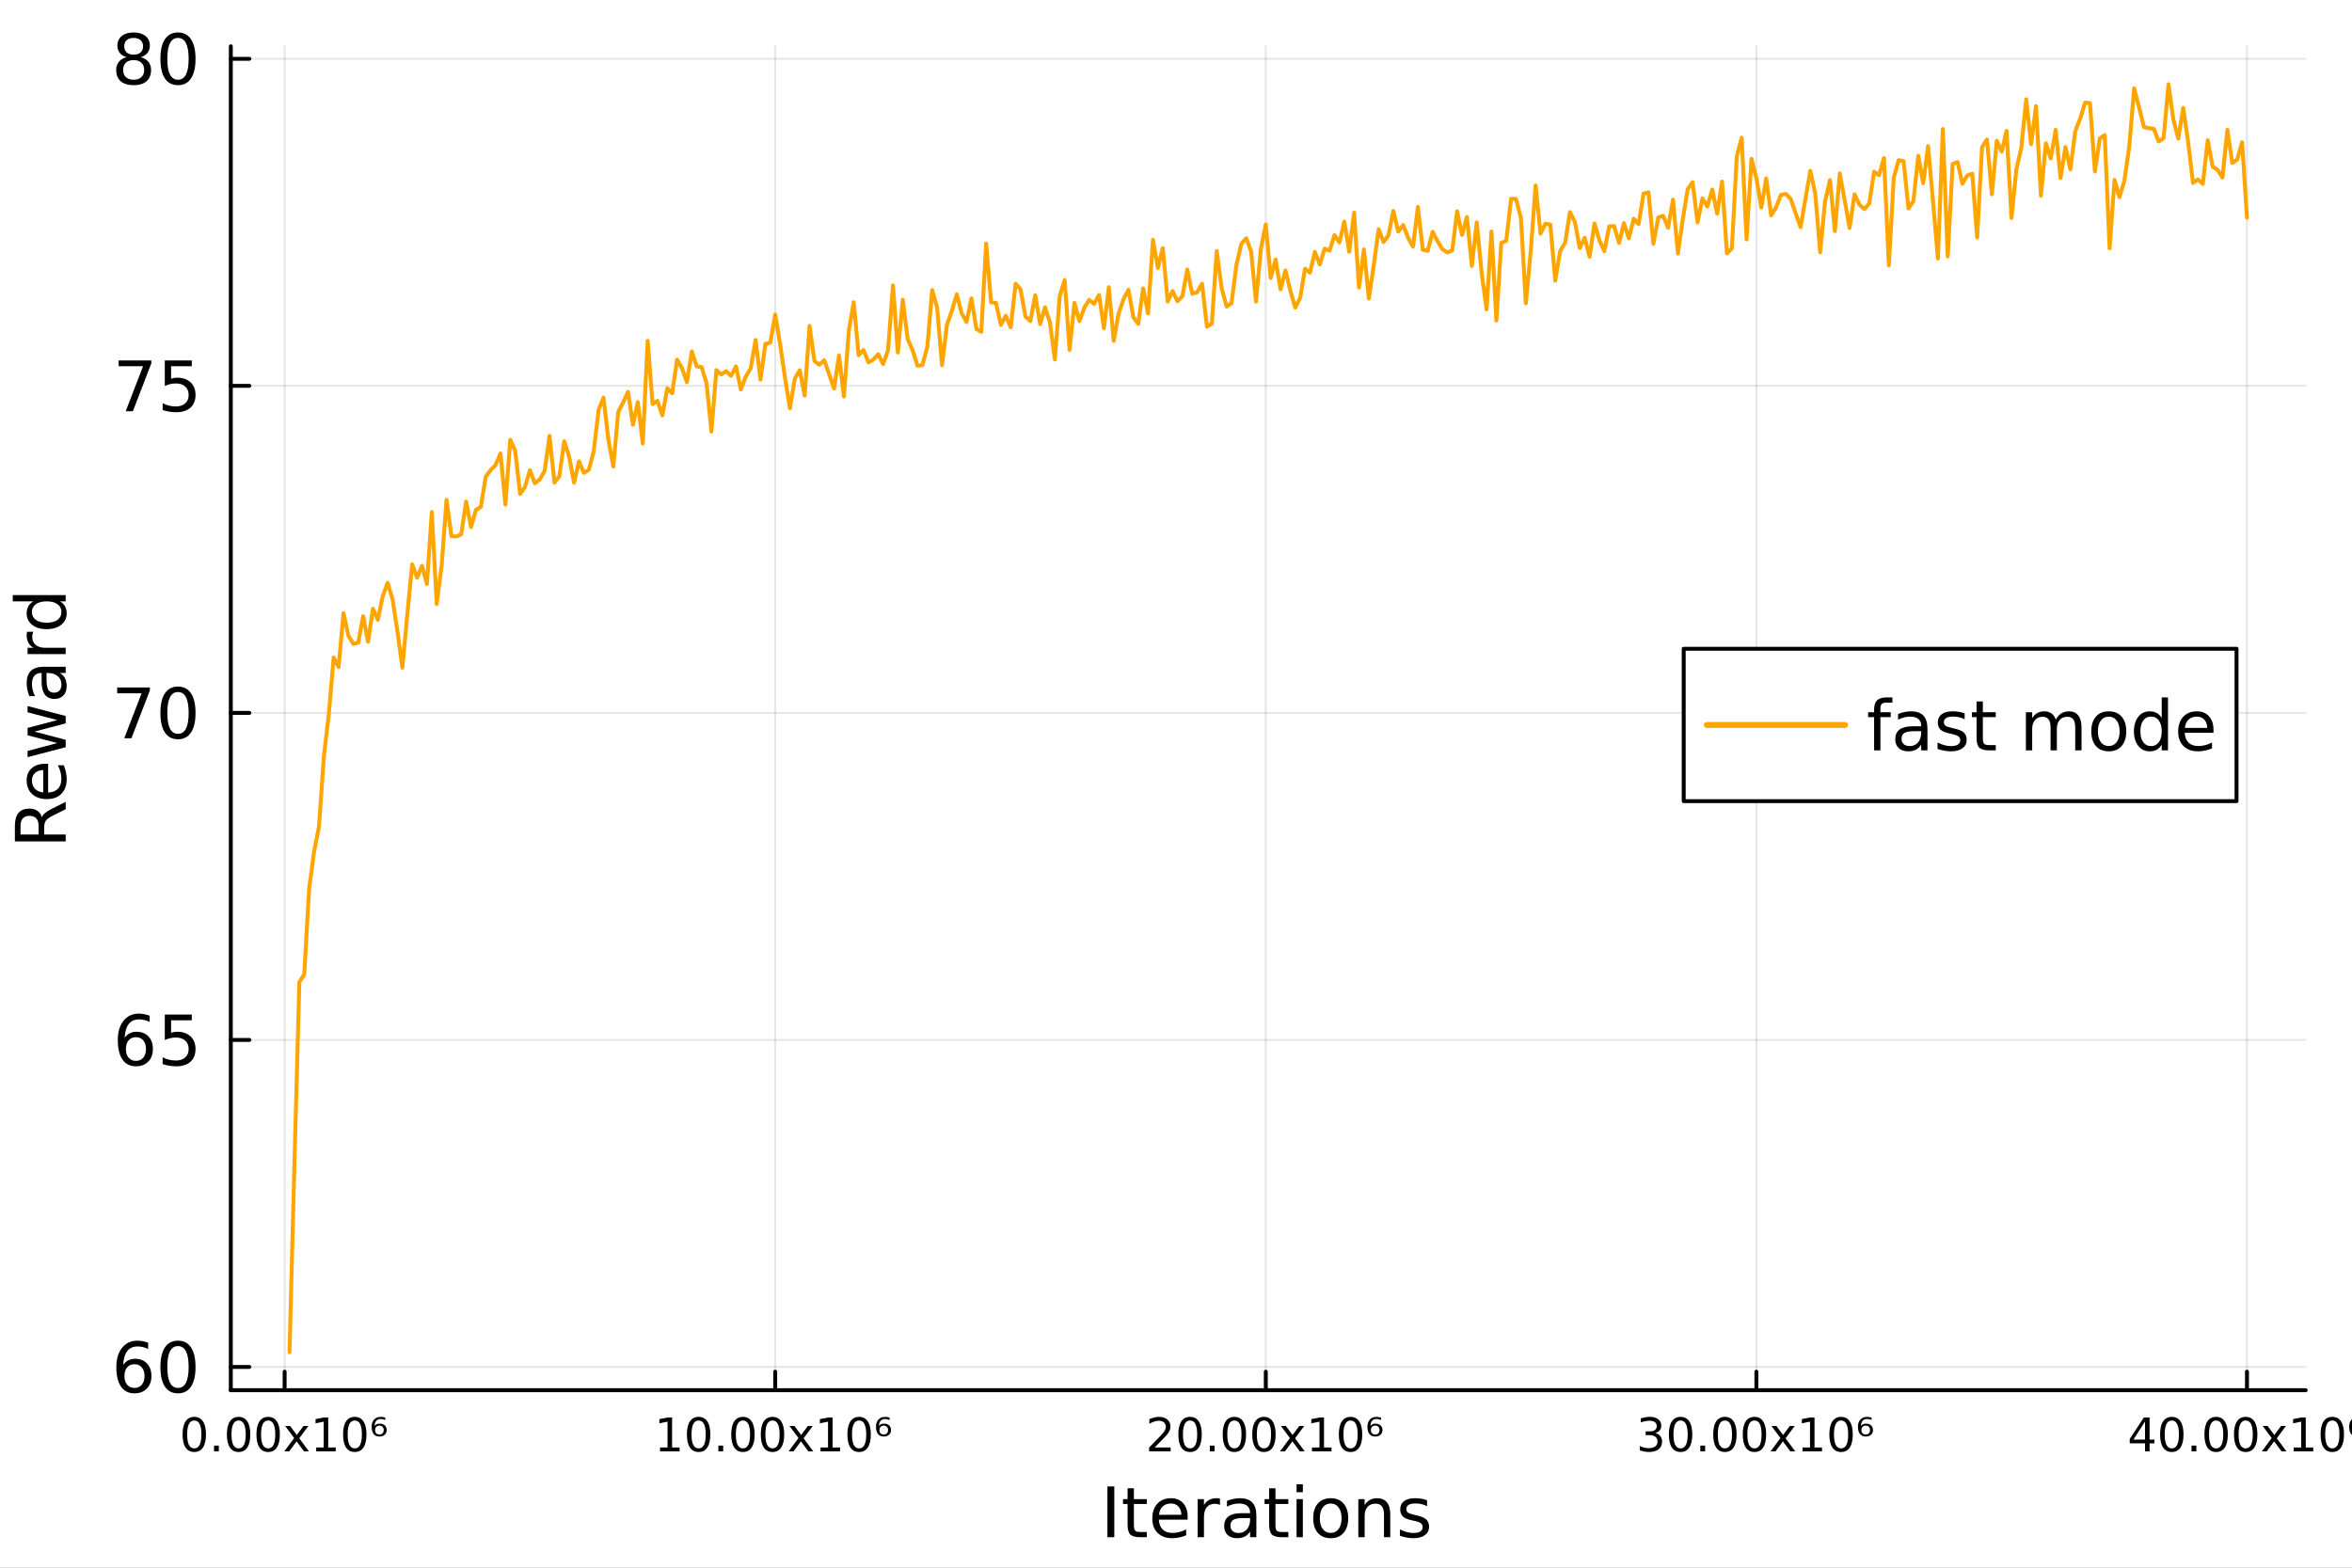<?xml version="1.0" encoding="utf-8"?>
<svg xmlns="http://www.w3.org/2000/svg" xmlns:xlink="http://www.w3.org/1999/xlink" width="600" height="400" viewBox="0 0 2400 1600">
<rect x="0" y="0" width="2400" height="1600" fill="#808080" stroke="none"/>
<defs>
  <clipPath id="clip080">
    <rect x="0" y="0" width="2400" height="1600"/>
  </clipPath>
</defs>
<path clip-path="url(#clip080)" d="
M0 1600 L2400 1600 L2400 0 L0 0  Z
  " fill="#ffffff" fill-rule="evenodd" fill-opacity="1"/>
<defs>
  <clipPath id="clip081">
    <rect x="480" y="0" width="1681" height="1600"/>
  </clipPath>
</defs>
<path clip-path="url(#clip080)" d="
M235.517 1418.86 L2352.76 1418.86 L2352.76 47.244 L235.517 47.244  Z
  " fill="#ffffff" fill-rule="evenodd" fill-opacity="1"/>
<defs>
  <clipPath id="clip082">
    <rect x="235" y="47" width="2118" height="1373"/>
  </clipPath>
</defs>
<polyline clip-path="url(#clip082)" style="stroke:#000000; stroke-linecap:round; stroke-linejoin:round; stroke-width:2; stroke-opacity:0.1; fill:none" points="
  290.433,1418.86 290.433,47.244 
  "/>
<polyline clip-path="url(#clip082)" style="stroke:#000000; stroke-linecap:round; stroke-linejoin:round; stroke-width:2; stroke-opacity:0.1; fill:none" points="
  791.033,1418.86 791.033,47.244 
  "/>
<polyline clip-path="url(#clip082)" style="stroke:#000000; stroke-linecap:round; stroke-linejoin:round; stroke-width:2; stroke-opacity:0.1; fill:none" points="
  1291.63,1418.86 1291.63,47.244 
  "/>
<polyline clip-path="url(#clip082)" style="stroke:#000000; stroke-linecap:round; stroke-linejoin:round; stroke-width:2; stroke-opacity:0.1; fill:none" points="
  1792.23,1418.86 1792.23,47.244 
  "/>
<polyline clip-path="url(#clip082)" style="stroke:#000000; stroke-linecap:round; stroke-linejoin:round; stroke-width:2; stroke-opacity:0.1; fill:none" points="
  2292.83,1418.86 2292.83,47.244 
  "/>
<polyline clip-path="url(#clip080)" style="stroke:#000000; stroke-linecap:round; stroke-linejoin:round; stroke-width:4; stroke-opacity:1; fill:none" points="
  235.517,1418.86 2352.76,1418.86 
  "/>
<polyline clip-path="url(#clip080)" style="stroke:#000000; stroke-linecap:round; stroke-linejoin:round; stroke-width:4; stroke-opacity:1; fill:none" points="
  290.433,1418.86 290.433,1399.96 
  "/>
<polyline clip-path="url(#clip080)" style="stroke:#000000; stroke-linecap:round; stroke-linejoin:round; stroke-width:4; stroke-opacity:1; fill:none" points="
  791.033,1418.86 791.033,1399.96 
  "/>
<polyline clip-path="url(#clip080)" style="stroke:#000000; stroke-linecap:round; stroke-linejoin:round; stroke-width:4; stroke-opacity:1; fill:none" points="
  1291.63,1418.86 1291.63,1399.96 
  "/>
<polyline clip-path="url(#clip080)" style="stroke:#000000; stroke-linecap:round; stroke-linejoin:round; stroke-width:4; stroke-opacity:1; fill:none" points="
  1792.23,1418.86 1792.23,1399.96 
  "/>
<polyline clip-path="url(#clip080)" style="stroke:#000000; stroke-linecap:round; stroke-linejoin:round; stroke-width:4; stroke-opacity:1; fill:none" points="
  2292.83,1418.86 2292.83,1399.96 
  "/>
<path clip-path="url(#clip080)" d="M198.234 1449.78 Q194.623 1449.78 192.795 1453.34 Q190.989 1456.88 190.989 1464.01 Q190.989 1471.12 192.795 1474.69 Q194.623 1478.23 198.234 1478.23 Q201.869 1478.23 203.674 1474.69 Q205.503 1471.12 205.503 1464.01 Q205.503 1456.88 203.674 1453.34 Q201.869 1449.78 198.234 1449.78 M198.234 1446.07 Q204.045 1446.07 207.1 1450.68 Q210.179 1455.26 210.179 1464.01 Q210.179 1472.74 207.1 1477.35 Q204.045 1481.93 198.234 1481.93 Q192.424 1481.93 189.346 1477.35 Q186.29 1472.74 186.29 1464.01 Q186.29 1455.26 189.346 1450.68 Q192.424 1446.07 198.234 1446.07 Z" fill="#000000" fill-rule="evenodd" fill-opacity="1" /><path clip-path="url(#clip080)" d="M218.396 1475.38 L223.281 1475.38 L223.281 1481.26 L218.396 1481.26 L218.396 1475.38 Z" fill="#000000" fill-rule="evenodd" fill-opacity="1" /><path clip-path="url(#clip080)" d="M243.466 1449.78 Q239.855 1449.78 238.026 1453.34 Q236.22 1456.88 236.22 1464.01 Q236.22 1471.12 238.026 1474.69 Q239.855 1478.23 243.466 1478.23 Q247.1 1478.23 248.906 1474.69 Q250.734 1471.12 250.734 1464.01 Q250.734 1456.88 248.906 1453.34 Q247.1 1449.78 243.466 1449.78 M243.466 1446.07 Q249.276 1446.07 252.331 1450.68 Q255.41 1455.26 255.41 1464.01 Q255.41 1472.74 252.331 1477.35 Q249.276 1481.93 243.466 1481.93 Q237.656 1481.93 234.577 1477.35 Q231.521 1472.74 231.521 1464.01 Q231.521 1455.26 234.577 1450.68 Q237.656 1446.07 243.466 1446.07 Z" fill="#000000" fill-rule="evenodd" fill-opacity="1" /><path clip-path="url(#clip080)" d="M273.628 1449.78 Q270.017 1449.78 268.188 1453.34 Q266.382 1456.88 266.382 1464.01 Q266.382 1471.12 268.188 1474.69 Q270.017 1478.23 273.628 1478.23 Q277.262 1478.23 279.067 1474.69 Q280.896 1471.12 280.896 1464.01 Q280.896 1456.88 279.067 1453.34 Q277.262 1449.78 273.628 1449.78 M273.628 1446.07 Q279.438 1446.07 282.493 1450.68 Q285.572 1455.26 285.572 1464.01 Q285.572 1472.74 282.493 1477.35 Q279.438 1481.93 273.628 1481.93 Q267.817 1481.93 264.739 1477.35 Q261.683 1472.74 261.683 1464.01 Q261.683 1455.26 264.739 1450.68 Q267.817 1446.07 273.628 1446.07 Z" fill="#000000" fill-rule="evenodd" fill-opacity="1" /><path clip-path="url(#clip080)" d="M314.738 1455.33 L305.364 1467.95 L315.225 1481.26 L310.201 1481.26 L302.655 1471.07 L295.109 1481.26 L290.086 1481.26 L300.155 1467.7 L290.942 1455.33 L295.965 1455.33 L302.84 1464.57 L309.715 1455.33 L314.738 1455.33 Z" fill="#000000" fill-rule="evenodd" fill-opacity="1" /><path clip-path="url(#clip080)" d="M322.655 1477.32 L330.294 1477.32 L330.294 1450.96 L321.984 1452.63 L321.984 1448.37 L330.248 1446.7 L334.924 1446.7 L334.924 1477.32 L342.562 1477.32 L342.562 1481.26 L322.655 1481.26 L322.655 1477.32 Z" fill="#000000" fill-rule="evenodd" fill-opacity="1" /><path clip-path="url(#clip080)" d="M362.007 1449.78 Q358.396 1449.78 356.567 1453.34 Q354.761 1456.88 354.761 1464.01 Q354.761 1471.12 356.567 1474.69 Q358.396 1478.23 362.007 1478.23 Q365.641 1478.23 367.447 1474.69 Q369.275 1471.12 369.275 1464.01 Q369.275 1456.88 367.447 1453.34 Q365.641 1449.78 362.007 1449.78 M362.007 1446.07 Q367.817 1446.07 370.872 1450.68 Q373.951 1455.26 373.951 1464.01 Q373.951 1472.74 370.872 1477.35 Q367.817 1481.93 362.007 1481.93 Q356.197 1481.93 353.118 1477.35 Q350.062 1472.74 350.062 1464.01 Q350.062 1455.26 353.118 1450.68 Q356.197 1446.07 362.007 1446.07 Z" fill="#000000" fill-rule="evenodd" fill-opacity="1" /><path clip-path="url(#clip080)" d="M387.169 1455.03 Q385.132 1455.03 383.951 1456.24 Q382.771 1457.46 382.771 1459.57 Q382.771 1461.65 383.951 1462.86 Q385.132 1464.08 387.169 1464.08 Q389.183 1464.08 390.363 1462.86 Q391.544 1461.65 391.544 1459.57 Q391.544 1457.46 390.363 1456.24 Q389.183 1455.03 387.169 1455.03 M393.141 1446.84 L393.141 1449.22 Q392.007 1448.76 390.849 1448.53 Q389.692 1448.27 388.558 1448.27 Q385.595 1448.27 384.021 1450.01 Q382.446 1451.77 382.215 1455.31 Q383.095 1454.18 384.414 1453.57 Q385.757 1452.97 387.331 1452.97 Q390.687 1452.97 392.632 1454.73 Q394.576 1456.51 394.576 1459.57 Q394.576 1462.51 392.539 1464.34 Q390.525 1466.14 387.169 1466.14 Q383.303 1466.14 381.266 1463.57 Q379.229 1461.01 379.229 1456.1 Q379.229 1451.51 381.729 1448.81 Q384.229 1446.07 388.442 1446.07 Q389.576 1446.07 390.733 1446.26 Q391.891 1446.47 393.141 1446.84 Z" fill="#000000" fill-rule="evenodd" fill-opacity="1" /><path clip-path="url(#clip080)" d="M673.522 1477.32 L681.161 1477.32 L681.161 1450.96 L672.851 1452.63 L672.851 1448.37 L681.115 1446.7 L685.791 1446.7 L685.791 1477.32 L693.43 1477.32 L693.43 1481.26 L673.522 1481.26 L673.522 1477.32 Z" fill="#000000" fill-rule="evenodd" fill-opacity="1" /><path clip-path="url(#clip080)" d="M712.874 1449.78 Q709.263 1449.78 707.434 1453.34 Q705.629 1456.88 705.629 1464.01 Q705.629 1471.12 707.434 1474.69 Q709.263 1478.23 712.874 1478.23 Q716.508 1478.23 718.314 1474.69 Q720.142 1471.12 720.142 1464.01 Q720.142 1456.88 718.314 1453.34 Q716.508 1449.78 712.874 1449.78 M712.874 1446.07 Q718.684 1446.07 721.74 1450.68 Q724.818 1455.26 724.818 1464.01 Q724.818 1472.74 721.74 1477.35 Q718.684 1481.93 712.874 1481.93 Q707.064 1481.93 703.985 1477.35 Q700.93 1472.74 700.93 1464.01 Q700.93 1455.26 703.985 1450.68 Q707.064 1446.07 712.874 1446.07 Z" fill="#000000" fill-rule="evenodd" fill-opacity="1" /><path clip-path="url(#clip080)" d="M733.036 1475.38 L737.92 1475.38 L737.92 1481.26 L733.036 1481.26 L733.036 1475.38 Z" fill="#000000" fill-rule="evenodd" fill-opacity="1" /><path clip-path="url(#clip080)" d="M758.105 1449.78 Q754.494 1449.78 752.665 1453.34 Q750.86 1456.88 750.86 1464.01 Q750.86 1471.12 752.665 1474.69 Q754.494 1478.23 758.105 1478.23 Q761.739 1478.23 763.545 1474.69 Q765.374 1471.12 765.374 1464.01 Q765.374 1456.88 763.545 1453.34 Q761.739 1449.78 758.105 1449.78 M758.105 1446.07 Q763.915 1446.07 766.971 1450.68 Q770.05 1455.26 770.05 1464.01 Q770.05 1472.74 766.971 1477.35 Q763.915 1481.93 758.105 1481.93 Q752.295 1481.93 749.216 1477.35 Q746.161 1472.74 746.161 1464.01 Q746.161 1455.26 749.216 1450.68 Q752.295 1446.07 758.105 1446.07 Z" fill="#000000" fill-rule="evenodd" fill-opacity="1" /><path clip-path="url(#clip080)" d="M788.267 1449.78 Q784.656 1449.78 782.827 1453.34 Q781.022 1456.88 781.022 1464.01 Q781.022 1471.12 782.827 1474.69 Q784.656 1478.23 788.267 1478.23 Q791.901 1478.23 793.707 1474.69 Q795.536 1471.12 795.536 1464.01 Q795.536 1456.88 793.707 1453.34 Q791.901 1449.78 788.267 1449.78 M788.267 1446.07 Q794.077 1446.07 797.133 1450.68 Q800.212 1455.26 800.212 1464.01 Q800.212 1472.74 797.133 1477.35 Q794.077 1481.93 788.267 1481.93 Q782.457 1481.93 779.378 1477.35 Q776.323 1472.74 776.323 1464.01 Q776.323 1455.26 779.378 1450.68 Q782.457 1446.07 788.267 1446.07 Z" fill="#000000" fill-rule="evenodd" fill-opacity="1" /><path clip-path="url(#clip080)" d="M829.378 1455.33 L820.003 1467.95 L829.864 1481.26 L824.841 1481.26 L817.295 1471.07 L809.748 1481.26 L804.725 1481.26 L814.795 1467.7 L805.582 1455.33 L810.605 1455.33 L817.48 1464.57 L824.355 1455.33 L829.378 1455.33 Z" fill="#000000" fill-rule="evenodd" fill-opacity="1" /><path clip-path="url(#clip080)" d="M837.295 1477.32 L844.933 1477.32 L844.933 1450.96 L836.623 1452.63 L836.623 1448.37 L844.887 1446.7 L849.563 1446.7 L849.563 1477.32 L857.202 1477.32 L857.202 1481.26 L837.295 1481.26 L837.295 1477.32 Z" fill="#000000" fill-rule="evenodd" fill-opacity="1" /><path clip-path="url(#clip080)" d="M876.646 1449.78 Q873.035 1449.78 871.206 1453.34 Q869.401 1456.88 869.401 1464.01 Q869.401 1471.12 871.206 1474.69 Q873.035 1478.23 876.646 1478.23 Q880.281 1478.23 882.086 1474.69 Q883.915 1471.12 883.915 1464.01 Q883.915 1456.88 882.086 1453.34 Q880.281 1449.78 876.646 1449.78 M876.646 1446.07 Q882.456 1446.07 885.512 1450.68 Q888.591 1455.26 888.591 1464.01 Q888.591 1472.74 885.512 1477.35 Q882.456 1481.93 876.646 1481.93 Q870.836 1481.93 867.757 1477.35 Q864.702 1472.74 864.702 1464.01 Q864.702 1455.26 867.757 1450.68 Q870.836 1446.07 876.646 1446.07 Z" fill="#000000" fill-rule="evenodd" fill-opacity="1" /><path clip-path="url(#clip080)" d="M901.808 1455.03 Q899.771 1455.03 898.591 1456.24 Q897.41 1457.46 897.41 1459.57 Q897.41 1461.65 898.591 1462.86 Q899.771 1464.08 901.808 1464.08 Q903.822 1464.08 905.003 1462.86 Q906.183 1461.65 906.183 1459.57 Q906.183 1457.46 905.003 1456.24 Q903.822 1455.03 901.808 1455.03 M907.78 1446.84 L907.78 1449.22 Q906.646 1448.76 905.489 1448.53 Q904.331 1448.27 903.197 1448.27 Q900.234 1448.27 898.66 1450.01 Q897.086 1451.77 896.855 1455.31 Q897.734 1454.18 899.054 1453.57 Q900.396 1452.97 901.97 1452.97 Q905.327 1452.97 907.271 1454.73 Q909.216 1456.51 909.216 1459.57 Q909.216 1462.51 907.179 1464.34 Q905.165 1466.14 901.808 1466.14 Q897.942 1466.14 895.905 1463.57 Q893.868 1461.01 893.868 1456.1 Q893.868 1451.51 896.368 1448.81 Q898.868 1446.07 903.081 1446.07 Q904.216 1446.07 905.373 1446.26 Q906.53 1446.47 907.78 1446.84 Z" fill="#000000" fill-rule="evenodd" fill-opacity="1" /><path clip-path="url(#clip080)" d="M1178.21 1477.32 L1194.53 1477.32 L1194.53 1481.26 L1172.58 1481.26 L1172.58 1477.32 Q1175.25 1474.57 1179.83 1469.94 Q1184.44 1465.29 1185.62 1463.95 Q1187.86 1461.42 1188.74 1459.69 Q1189.64 1457.93 1189.64 1456.24 Q1189.64 1453.48 1187.7 1451.75 Q1185.78 1450.01 1182.68 1450.01 Q1180.48 1450.01 1178.02 1450.77 Q1175.59 1451.54 1172.81 1453.09 L1172.81 1448.37 Q1175.64 1447.23 1178.09 1446.65 Q1180.55 1446.07 1182.58 1446.07 Q1187.95 1446.07 1191.15 1448.76 Q1194.34 1451.45 1194.34 1455.94 Q1194.34 1458.07 1193.53 1459.99 Q1192.75 1461.88 1190.64 1464.48 Q1190.06 1465.15 1186.96 1468.37 Q1183.86 1471.56 1178.21 1477.32 Z" fill="#000000" fill-rule="evenodd" fill-opacity="1" /><path clip-path="url(#clip080)" d="M1214.34 1449.78 Q1210.73 1449.78 1208.9 1453.34 Q1207.1 1456.88 1207.1 1464.01 Q1207.1 1471.12 1208.9 1474.69 Q1210.73 1478.23 1214.34 1478.23 Q1217.98 1478.23 1219.78 1474.69 Q1221.61 1471.12 1221.61 1464.01 Q1221.61 1456.88 1219.78 1453.34 Q1217.98 1449.78 1214.34 1449.78 M1214.34 1446.07 Q1220.15 1446.07 1223.21 1450.68 Q1226.29 1455.26 1226.29 1464.01 Q1226.29 1472.74 1223.21 1477.35 Q1220.15 1481.93 1214.34 1481.93 Q1208.53 1481.93 1205.45 1477.35 Q1202.4 1472.74 1202.4 1464.01 Q1202.4 1455.26 1205.45 1450.68 Q1208.53 1446.07 1214.34 1446.07 Z" fill="#000000" fill-rule="evenodd" fill-opacity="1" /><path clip-path="url(#clip080)" d="M1234.5 1475.38 L1239.39 1475.38 L1239.39 1481.26 L1234.5 1481.26 L1234.5 1475.38 Z" fill="#000000" fill-rule="evenodd" fill-opacity="1" /><path clip-path="url(#clip080)" d="M1259.57 1449.78 Q1255.96 1449.78 1254.13 1453.34 Q1252.33 1456.88 1252.33 1464.01 Q1252.33 1471.12 1254.13 1474.69 Q1255.96 1478.23 1259.57 1478.23 Q1263.21 1478.23 1265.01 1474.69 Q1266.84 1471.12 1266.84 1464.01 Q1266.84 1456.88 1265.01 1453.34 Q1263.21 1449.78 1259.57 1449.78 M1259.57 1446.07 Q1265.38 1446.07 1268.44 1450.68 Q1271.52 1455.26 1271.52 1464.01 Q1271.52 1472.74 1268.44 1477.35 Q1265.38 1481.93 1259.57 1481.93 Q1253.76 1481.93 1250.68 1477.35 Q1247.63 1472.74 1247.63 1464.01 Q1247.63 1455.26 1250.68 1450.68 Q1253.76 1446.07 1259.57 1446.07 Z" fill="#000000" fill-rule="evenodd" fill-opacity="1" /><path clip-path="url(#clip080)" d="M1289.74 1449.78 Q1286.12 1449.78 1284.3 1453.34 Q1282.49 1456.88 1282.49 1464.01 Q1282.49 1471.12 1284.3 1474.69 Q1286.12 1478.23 1289.74 1478.23 Q1293.37 1478.23 1295.18 1474.69 Q1297 1471.12 1297 1464.01 Q1297 1456.88 1295.18 1453.34 Q1293.37 1449.78 1289.74 1449.78 M1289.74 1446.07 Q1295.55 1446.07 1298.6 1450.68 Q1301.68 1455.26 1301.68 1464.01 Q1301.68 1472.74 1298.6 1477.35 Q1295.55 1481.93 1289.74 1481.93 Q1283.93 1481.93 1280.85 1477.35 Q1277.79 1472.74 1277.79 1464.01 Q1277.79 1455.26 1280.85 1450.68 Q1283.93 1446.07 1289.74 1446.07 Z" fill="#000000" fill-rule="evenodd" fill-opacity="1" /><path clip-path="url(#clip080)" d="M1330.85 1455.33 L1321.47 1467.95 L1331.33 1481.26 L1326.31 1481.26 L1318.76 1471.07 L1311.22 1481.26 L1306.19 1481.26 L1316.26 1467.7 L1307.05 1455.33 L1312.07 1455.33 L1318.95 1464.57 L1325.82 1455.33 L1330.85 1455.33 Z" fill="#000000" fill-rule="evenodd" fill-opacity="1" /><path clip-path="url(#clip080)" d="M1338.76 1477.32 L1346.4 1477.32 L1346.4 1450.96 L1338.09 1452.63 L1338.09 1448.37 L1346.36 1446.7 L1351.03 1446.7 L1351.03 1477.32 L1358.67 1477.32 L1358.67 1481.26 L1338.76 1481.26 L1338.76 1477.32 Z" fill="#000000" fill-rule="evenodd" fill-opacity="1" /><path clip-path="url(#clip080)" d="M1378.11 1449.78 Q1374.5 1449.78 1372.67 1453.34 Q1370.87 1456.88 1370.87 1464.01 Q1370.87 1471.12 1372.67 1474.69 Q1374.5 1478.23 1378.11 1478.23 Q1381.75 1478.23 1383.55 1474.69 Q1385.38 1471.12 1385.38 1464.01 Q1385.38 1456.88 1383.55 1453.34 Q1381.75 1449.78 1378.11 1449.78 M1378.11 1446.07 Q1383.92 1446.07 1386.98 1450.68 Q1390.06 1455.26 1390.06 1464.01 Q1390.06 1472.74 1386.98 1477.35 Q1383.92 1481.93 1378.11 1481.93 Q1372.3 1481.93 1369.23 1477.35 Q1366.17 1472.74 1366.17 1464.01 Q1366.17 1455.26 1369.23 1450.68 Q1372.3 1446.07 1378.11 1446.07 Z" fill="#000000" fill-rule="evenodd" fill-opacity="1" /><path clip-path="url(#clip080)" d="M1403.28 1455.03 Q1401.24 1455.03 1400.06 1456.24 Q1398.88 1457.46 1398.88 1459.57 Q1398.88 1461.65 1400.06 1462.86 Q1401.24 1464.08 1403.28 1464.08 Q1405.29 1464.08 1406.47 1462.86 Q1407.65 1461.65 1407.65 1459.57 Q1407.65 1457.46 1406.47 1456.24 Q1405.29 1455.03 1403.28 1455.03 M1409.25 1446.84 L1409.25 1449.22 Q1408.11 1448.76 1406.96 1448.53 Q1405.8 1448.27 1404.67 1448.27 Q1401.7 1448.27 1400.13 1450.01 Q1398.55 1451.77 1398.32 1455.31 Q1399.2 1454.18 1400.52 1453.57 Q1401.86 1452.97 1403.44 1452.97 Q1406.79 1452.97 1408.74 1454.73 Q1410.68 1456.51 1410.68 1459.57 Q1410.68 1462.51 1408.65 1464.34 Q1406.63 1466.14 1403.28 1466.14 Q1399.41 1466.14 1397.37 1463.57 Q1395.34 1461.01 1395.34 1456.1 Q1395.34 1451.51 1397.84 1448.81 Q1400.34 1446.07 1404.55 1446.07 Q1405.68 1446.07 1406.84 1446.26 Q1408 1446.47 1409.25 1446.84 Z" fill="#000000" fill-rule="evenodd" fill-opacity="1" /><path clip-path="url(#clip080)" d="M1688.88 1462.63 Q1692.23 1463.34 1694.11 1465.61 Q1696.01 1467.88 1696.01 1471.21 Q1696.01 1476.33 1692.49 1479.13 Q1688.97 1481.93 1682.49 1481.93 Q1680.31 1481.93 1678 1481.49 Q1675.71 1481.07 1673.25 1480.22 L1673.25 1475.7 Q1675.2 1476.84 1677.51 1477.42 Q1679.83 1478 1682.35 1478 Q1686.75 1478 1689.04 1476.26 Q1691.35 1474.52 1691.35 1471.21 Q1691.35 1468.16 1689.2 1466.45 Q1687.07 1464.71 1683.25 1464.71 L1679.23 1464.71 L1679.23 1460.87 L1683.44 1460.87 Q1686.89 1460.87 1688.72 1459.5 Q1690.54 1458.11 1690.54 1455.52 Q1690.54 1452.86 1688.65 1451.45 Q1686.77 1450.01 1683.25 1450.01 Q1681.33 1450.01 1679.13 1450.43 Q1676.93 1450.84 1674.29 1451.72 L1674.29 1447.56 Q1676.96 1446.82 1679.27 1446.45 Q1681.61 1446.07 1683.67 1446.07 Q1688.99 1446.07 1692.1 1448.51 Q1695.2 1450.91 1695.2 1455.03 Q1695.2 1457.9 1693.55 1459.89 Q1691.91 1461.86 1688.88 1462.63 Z" fill="#000000" fill-rule="evenodd" fill-opacity="1" /><path clip-path="url(#clip080)" d="M1714.87 1449.78 Q1711.26 1449.78 1709.43 1453.34 Q1707.63 1456.88 1707.63 1464.01 Q1707.63 1471.12 1709.43 1474.69 Q1711.26 1478.23 1714.87 1478.23 Q1718.51 1478.23 1720.31 1474.69 Q1722.14 1471.12 1722.14 1464.01 Q1722.14 1456.88 1720.31 1453.34 Q1718.51 1449.78 1714.87 1449.78 M1714.87 1446.07 Q1720.68 1446.07 1723.74 1450.68 Q1726.82 1455.26 1726.82 1464.01 Q1726.82 1472.74 1723.74 1477.35 Q1720.68 1481.93 1714.87 1481.93 Q1709.06 1481.93 1705.98 1477.35 Q1702.93 1472.74 1702.93 1464.01 Q1702.93 1455.26 1705.98 1450.68 Q1709.06 1446.07 1714.87 1446.07 Z" fill="#000000" fill-rule="evenodd" fill-opacity="1" /><path clip-path="url(#clip080)" d="M1735.04 1475.38 L1739.92 1475.38 L1739.92 1481.26 L1735.04 1481.26 L1735.04 1475.38 Z" fill="#000000" fill-rule="evenodd" fill-opacity="1" /><path clip-path="url(#clip080)" d="M1760.1 1449.78 Q1756.49 1449.78 1754.66 1453.34 Q1752.86 1456.88 1752.86 1464.01 Q1752.86 1471.12 1754.66 1474.69 Q1756.49 1478.23 1760.1 1478.23 Q1763.74 1478.23 1765.54 1474.69 Q1767.37 1471.12 1767.37 1464.01 Q1767.37 1456.88 1765.54 1453.34 Q1763.74 1449.78 1760.1 1449.78 M1760.1 1446.07 Q1765.91 1446.07 1768.97 1450.68 Q1772.05 1455.26 1772.05 1464.01 Q1772.05 1472.74 1768.97 1477.35 Q1765.91 1481.93 1760.1 1481.93 Q1754.29 1481.93 1751.22 1477.35 Q1748.16 1472.74 1748.16 1464.01 Q1748.16 1455.26 1751.22 1450.68 Q1754.29 1446.07 1760.1 1446.07 Z" fill="#000000" fill-rule="evenodd" fill-opacity="1" /><path clip-path="url(#clip080)" d="M1790.27 1449.78 Q1786.66 1449.78 1784.83 1453.34 Q1783.02 1456.88 1783.02 1464.01 Q1783.02 1471.12 1784.83 1474.69 Q1786.66 1478.23 1790.27 1478.23 Q1793.9 1478.23 1795.71 1474.69 Q1797.53 1471.12 1797.53 1464.01 Q1797.53 1456.88 1795.71 1453.34 Q1793.9 1449.78 1790.27 1449.78 M1790.27 1446.07 Q1796.08 1446.07 1799.13 1450.68 Q1802.21 1455.26 1802.21 1464.01 Q1802.21 1472.74 1799.13 1477.35 Q1796.08 1481.93 1790.27 1481.93 Q1784.46 1481.93 1781.38 1477.35 Q1778.32 1472.74 1778.32 1464.01 Q1778.32 1455.26 1781.38 1450.68 Q1784.46 1446.07 1790.27 1446.07 Z" fill="#000000" fill-rule="evenodd" fill-opacity="1" /><path clip-path="url(#clip080)" d="M1831.38 1455.33 L1822 1467.95 L1831.86 1481.26 L1826.84 1481.26 L1819.29 1471.07 L1811.75 1481.26 L1806.72 1481.26 L1816.79 1467.7 L1807.58 1455.33 L1812.6 1455.33 L1819.48 1464.57 L1826.35 1455.33 L1831.38 1455.33 Z" fill="#000000" fill-rule="evenodd" fill-opacity="1" /><path clip-path="url(#clip080)" d="M1839.29 1477.32 L1846.93 1477.32 L1846.93 1450.96 L1838.62 1452.63 L1838.62 1448.37 L1846.89 1446.7 L1851.56 1446.7 L1851.56 1477.32 L1859.2 1477.32 L1859.2 1481.26 L1839.29 1481.26 L1839.29 1477.32 Z" fill="#000000" fill-rule="evenodd" fill-opacity="1" /><path clip-path="url(#clip080)" d="M1878.65 1449.78 Q1875.03 1449.78 1873.21 1453.34 Q1871.4 1456.88 1871.4 1464.01 Q1871.4 1471.12 1873.21 1474.69 Q1875.03 1478.23 1878.65 1478.23 Q1882.28 1478.23 1884.09 1474.69 Q1885.91 1471.12 1885.91 1464.01 Q1885.91 1456.88 1884.09 1453.34 Q1882.28 1449.78 1878.65 1449.78 M1878.65 1446.07 Q1884.46 1446.07 1887.51 1450.68 Q1890.59 1455.26 1890.59 1464.01 Q1890.59 1472.74 1887.51 1477.35 Q1884.46 1481.93 1878.65 1481.93 Q1872.84 1481.93 1869.76 1477.35 Q1866.7 1472.74 1866.7 1464.01 Q1866.7 1455.26 1869.76 1450.68 Q1872.84 1446.07 1878.65 1446.07 Z" fill="#000000" fill-rule="evenodd" fill-opacity="1" /><path clip-path="url(#clip080)" d="M1903.81 1455.03 Q1901.77 1455.03 1900.59 1456.24 Q1899.41 1457.46 1899.41 1459.57 Q1899.41 1461.65 1900.59 1462.86 Q1901.77 1464.08 1903.81 1464.08 Q1905.82 1464.08 1907 1462.86 Q1908.18 1461.65 1908.18 1459.57 Q1908.18 1457.46 1907 1456.24 Q1905.82 1455.03 1903.81 1455.03 M1909.78 1446.84 L1909.78 1449.22 Q1908.65 1448.76 1907.49 1448.53 Q1906.33 1448.27 1905.2 1448.27 Q1902.23 1448.27 1900.66 1450.01 Q1899.09 1451.77 1898.85 1455.31 Q1899.73 1454.18 1901.05 1453.57 Q1902.4 1452.97 1903.97 1452.97 Q1907.33 1452.97 1909.27 1454.73 Q1911.21 1456.51 1911.21 1459.57 Q1911.21 1462.51 1909.18 1464.34 Q1907.16 1466.14 1903.81 1466.14 Q1899.94 1466.14 1897.9 1463.57 Q1895.87 1461.01 1895.87 1456.1 Q1895.87 1451.51 1898.37 1448.81 Q1900.87 1446.07 1905.08 1446.07 Q1906.21 1446.07 1907.37 1446.26 Q1908.53 1446.47 1909.78 1446.84 Z" fill="#000000" fill-rule="evenodd" fill-opacity="1" /><path clip-path="url(#clip080)" d="M2188.81 1450.77 L2177 1469.22 L2188.81 1469.22 L2188.81 1450.77 M2187.58 1446.7 L2193.46 1446.7 L2193.46 1469.22 L2198.39 1469.22 L2198.39 1473.11 L2193.46 1473.11 L2193.46 1481.26 L2188.81 1481.26 L2188.81 1473.11 L2173.21 1473.11 L2173.21 1468.6 L2187.58 1446.7 Z" fill="#000000" fill-rule="evenodd" fill-opacity="1" /><path clip-path="url(#clip080)" d="M2216.12 1449.78 Q2212.51 1449.78 2210.68 1453.34 Q2208.88 1456.88 2208.88 1464.01 Q2208.88 1471.12 2210.68 1474.69 Q2212.51 1478.23 2216.12 1478.23 Q2219.76 1478.23 2221.56 1474.69 Q2223.39 1471.12 2223.39 1464.01 Q2223.39 1456.88 2221.56 1453.34 Q2219.76 1449.78 2216.12 1449.78 M2216.12 1446.07 Q2221.93 1446.07 2224.99 1450.68 Q2228.07 1455.26 2228.07 1464.01 Q2228.07 1472.74 2224.99 1477.35 Q2221.93 1481.93 2216.12 1481.93 Q2210.31 1481.93 2207.23 1477.35 Q2204.18 1472.74 2204.18 1464.01 Q2204.18 1455.26 2207.23 1450.68 Q2210.31 1446.07 2216.12 1446.07 Z" fill="#000000" fill-rule="evenodd" fill-opacity="1" /><path clip-path="url(#clip080)" d="M2236.28 1475.38 L2241.17 1475.38 L2241.17 1481.26 L2236.28 1481.26 L2236.28 1475.38 Z" fill="#000000" fill-rule="evenodd" fill-opacity="1" /><path clip-path="url(#clip080)" d="M2261.35 1449.78 Q2257.74 1449.78 2255.91 1453.34 Q2254.11 1456.88 2254.11 1464.01 Q2254.11 1471.12 2255.91 1474.69 Q2257.74 1478.23 2261.35 1478.23 Q2264.99 1478.23 2266.79 1474.69 Q2268.62 1471.12 2268.62 1464.01 Q2268.62 1456.88 2266.79 1453.34 Q2264.99 1449.78 2261.35 1449.78 M2261.35 1446.07 Q2267.16 1446.07 2270.22 1450.68 Q2273.3 1455.26 2273.3 1464.01 Q2273.3 1472.74 2270.22 1477.35 Q2267.16 1481.93 2261.35 1481.93 Q2255.54 1481.93 2252.46 1477.35 Q2249.41 1472.74 2249.41 1464.01 Q2249.41 1455.26 2252.46 1450.68 Q2255.54 1446.07 2261.35 1446.07 Z" fill="#000000" fill-rule="evenodd" fill-opacity="1" /><path clip-path="url(#clip080)" d="M2291.51 1449.78 Q2287.9 1449.78 2286.07 1453.34 Q2284.27 1456.88 2284.27 1464.01 Q2284.27 1471.12 2286.07 1474.69 Q2287.9 1478.23 2291.51 1478.23 Q2295.15 1478.23 2296.95 1474.69 Q2298.78 1471.12 2298.78 1464.01 Q2298.78 1456.88 2296.95 1453.34 Q2295.15 1449.78 2291.51 1449.78 M2291.51 1446.07 Q2297.32 1446.07 2300.38 1450.68 Q2303.46 1455.26 2303.46 1464.01 Q2303.46 1472.74 2300.38 1477.35 Q2297.32 1481.93 2291.51 1481.93 Q2285.7 1481.93 2282.63 1477.35 Q2279.57 1472.74 2279.57 1464.01 Q2279.57 1455.26 2282.63 1450.68 Q2285.7 1446.07 2291.51 1446.07 Z" fill="#000000" fill-rule="evenodd" fill-opacity="1" /><path clip-path="url(#clip080)" d="M2332.63 1455.33 L2323.25 1467.95 L2333.11 1481.26 L2328.09 1481.26 L2320.54 1471.07 L2313 1481.26 L2307.97 1481.26 L2318.04 1467.7 L2308.83 1455.33 L2313.85 1455.33 L2320.73 1464.57 L2327.6 1455.33 L2332.63 1455.33 Z" fill="#000000" fill-rule="evenodd" fill-opacity="1" /><path clip-path="url(#clip080)" d="M2340.54 1477.32 L2348.18 1477.32 L2348.18 1450.96 L2339.87 1452.63 L2339.87 1448.37 L2348.13 1446.7 L2352.81 1446.7 L2352.81 1477.32 L2360.45 1477.32 L2360.45 1481.26 L2340.54 1481.26 L2340.54 1477.32 Z" fill="#000000" fill-rule="evenodd" fill-opacity="1" /><path clip-path="url(#clip080)" d="M2379.89 1449.78 Q2376.28 1449.78 2374.45 1453.34 Q2372.65 1456.88 2372.65 1464.01 Q2372.65 1471.12 2374.45 1474.69 Q2376.28 1478.23 2379.89 1478.23 Q2383.53 1478.23 2385.33 1474.69 Q2387.16 1471.12 2387.16 1464.01 Q2387.16 1456.88 2385.33 1453.34 Q2383.53 1449.78 2379.89 1449.78 M2379.89 1446.07 Q2385.7 1446.07 2388.76 1450.68 Q2391.84 1455.26 2391.84 1464.01 Q2391.84 1472.74 2388.76 1477.35 Q2385.7 1481.93 2379.89 1481.93 Q2374.08 1481.93 2371 1477.35 Q2367.95 1472.74 2367.95 1464.01 Q2367.95 1455.26 2371 1450.68 Q2374.08 1446.07 2379.89 1446.07 Z" fill="#000000" fill-rule="evenodd" fill-opacity="1" /><path clip-path="url(#clip080)" d="M2405.06 1455.03 Q2403.02 1455.03 2401.84 1456.24 Q2400.66 1457.46 2400.66 1459.57 Q2400.66 1461.65 2401.84 1462.86 Q2403.02 1464.08 2405.06 1464.08 Q2407.07 1464.08 2408.25 1462.86 Q2409.43 1461.65 2409.43 1459.57 Q2409.43 1457.46 2408.25 1456.24 Q2407.07 1455.03 2405.06 1455.03 M2411.03 1446.84 L2411.03 1449.22 Q2409.89 1448.76 2408.74 1448.53 Q2407.58 1448.27 2406.44 1448.27 Q2403.48 1448.27 2401.91 1450.01 Q2400.33 1451.77 2400.1 1455.31 Q2400.98 1454.18 2402.3 1453.57 Q2403.64 1452.97 2405.22 1452.97 Q2408.57 1452.97 2410.52 1454.73 Q2412.46 1456.51 2412.46 1459.57 Q2412.46 1462.51 2410.43 1464.34 Q2408.41 1466.14 2405.06 1466.14 Q2401.19 1466.14 2399.15 1463.57 Q2397.12 1461.01 2397.12 1456.1 Q2397.12 1451.51 2399.62 1448.81 Q2402.12 1446.07 2406.33 1446.07 Q2407.46 1446.07 2408.62 1446.26 Q2409.78 1446.47 2411.03 1446.84 Z" fill="#000000" fill-rule="evenodd" fill-opacity="1" /><path clip-path="url(#clip080)" d="M1130.02 1517.07 L1137.04 1517.07 L1137.04 1568.91 L1130.02 1568.91 L1130.02 1517.07 Z" fill="#000000" fill-rule="evenodd" fill-opacity="1" /><path clip-path="url(#clip080)" d="M1157.04 1518.98 L1157.04 1530.02 L1170.2 1530.02 L1170.2 1534.98 L1157.04 1534.98 L1157.04 1556.1 Q1157.04 1560.85 1158.32 1562.21 Q1159.64 1563.56 1163.63 1563.56 L1170.2 1563.56 L1170.2 1568.91 L1163.63 1568.91 Q1156.24 1568.91 1153.43 1566.16 Q1150.61 1563.39 1150.61 1556.1 L1150.61 1534.98 L1145.93 1534.98 L1145.93 1530.02 L1150.61 1530.02 L1150.61 1518.98 L1157.04 1518.98 Z" fill="#000000" fill-rule="evenodd" fill-opacity="1" /><path clip-path="url(#clip080)" d="M1211.86 1547.87 L1211.86 1550.99 L1182.49 1550.99 Q1182.9 1557.59 1186.45 1561.06 Q1190.02 1564.5 1196.38 1564.5 Q1200.06 1564.5 1203.49 1563.6 Q1206.97 1562.69 1210.37 1560.89 L1210.37 1566.93 Q1206.93 1568.39 1203.32 1569.15 Q1199.71 1569.91 1195.99 1569.91 Q1186.69 1569.91 1181.24 1564.5 Q1175.82 1559.08 1175.82 1549.85 Q1175.82 1540.3 1180.96 1534.71 Q1186.13 1529.08 1194.88 1529.08 Q1202.73 1529.08 1207.28 1534.15 Q1211.86 1539.19 1211.86 1547.87 M1205.47 1545.99 Q1205.4 1540.75 1202.52 1537.62 Q1199.68 1534.5 1194.95 1534.5 Q1189.61 1534.5 1186.38 1537.52 Q1183.18 1540.54 1182.7 1546.03 L1205.47 1545.99 Z" fill="#000000" fill-rule="evenodd" fill-opacity="1" /><path clip-path="url(#clip080)" d="M1244.88 1535.99 Q1243.81 1535.37 1242.52 1535.09 Q1241.27 1534.78 1239.74 1534.78 Q1234.33 1534.78 1231.41 1538.32 Q1228.53 1541.82 1228.53 1548.42 L1228.53 1568.91 L1222.11 1568.91 L1222.11 1530.02 L1228.53 1530.02 L1228.53 1536.06 Q1230.54 1532.52 1233.77 1530.82 Q1237 1529.08 1241.62 1529.08 Q1242.28 1529.08 1243.08 1529.19 Q1243.88 1529.26 1244.85 1529.43 L1244.88 1535.99 Z" fill="#000000" fill-rule="evenodd" fill-opacity="1" /><path clip-path="url(#clip080)" d="M1269.26 1549.36 Q1261.52 1549.36 1258.53 1551.13 Q1255.54 1552.9 1255.54 1557.17 Q1255.54 1560.57 1257.77 1562.59 Q1260.02 1564.57 1263.88 1564.57 Q1269.19 1564.57 1272.38 1560.82 Q1275.61 1557.03 1275.61 1550.78 L1275.61 1549.36 L1269.26 1549.36 M1282 1546.72 L1282 1568.91 L1275.61 1568.91 L1275.61 1563.01 Q1273.42 1566.55 1270.16 1568.25 Q1266.9 1569.91 1262.17 1569.91 Q1256.2 1569.91 1252.66 1566.58 Q1249.15 1563.21 1249.15 1557.59 Q1249.15 1551.03 1253.53 1547.69 Q1257.94 1544.36 1266.65 1544.36 L1275.61 1544.36 L1275.61 1543.73 Q1275.61 1539.32 1272.7 1536.93 Q1269.81 1534.5 1264.57 1534.5 Q1261.24 1534.5 1258.08 1535.3 Q1254.92 1536.1 1252 1537.69 L1252 1531.79 Q1255.51 1530.44 1258.81 1529.78 Q1262.11 1529.08 1265.23 1529.08 Q1273.67 1529.08 1277.83 1533.46 Q1282 1537.83 1282 1546.72 Z" fill="#000000" fill-rule="evenodd" fill-opacity="1" /><path clip-path="url(#clip080)" d="M1301.48 1518.98 L1301.48 1530.02 L1314.64 1530.02 L1314.64 1534.98 L1301.48 1534.98 L1301.48 1556.1 Q1301.48 1560.85 1302.76 1562.21 Q1304.08 1563.56 1308.08 1563.56 L1314.64 1563.56 L1314.64 1568.91 L1308.08 1568.91 Q1300.68 1568.91 1297.87 1566.16 Q1295.06 1563.39 1295.06 1556.1 L1295.06 1534.98 L1290.37 1534.98 L1290.37 1530.02 L1295.06 1530.02 L1295.06 1518.98 L1301.48 1518.98 Z" fill="#000000" fill-rule="evenodd" fill-opacity="1" /><path clip-path="url(#clip080)" d="M1323.04 1530.02 L1329.43 1530.02 L1329.43 1568.91 L1323.04 1568.91 L1323.04 1530.02 M1323.04 1514.88 L1329.43 1514.88 L1329.43 1522.97 L1323.04 1522.97 L1323.04 1514.88 Z" fill="#000000" fill-rule="evenodd" fill-opacity="1" /><path clip-path="url(#clip080)" d="M1357.87 1534.5 Q1352.73 1534.5 1349.74 1538.53 Q1346.76 1542.52 1346.76 1549.5 Q1346.76 1556.48 1349.71 1560.51 Q1352.7 1564.5 1357.87 1564.5 Q1362.97 1564.5 1365.96 1560.47 Q1368.95 1556.44 1368.95 1549.5 Q1368.95 1542.59 1365.96 1538.56 Q1362.97 1534.5 1357.87 1534.5 M1357.87 1529.08 Q1366.2 1529.08 1370.96 1534.5 Q1375.72 1539.91 1375.72 1549.5 Q1375.72 1559.05 1370.96 1564.5 Q1366.2 1569.91 1357.87 1569.91 Q1349.5 1569.91 1344.74 1564.5 Q1340.02 1559.05 1340.02 1549.5 Q1340.02 1539.91 1344.74 1534.5 Q1349.5 1529.08 1357.87 1529.08 Z" fill="#000000" fill-rule="evenodd" fill-opacity="1" /><path clip-path="url(#clip080)" d="M1418.63 1545.44 L1418.63 1568.91 L1412.24 1568.91 L1412.24 1545.64 Q1412.24 1540.12 1410.09 1537.38 Q1407.94 1534.64 1403.63 1534.64 Q1398.46 1534.64 1395.47 1537.94 Q1392.49 1541.23 1392.49 1546.93 L1392.49 1568.91 L1386.06 1568.91 L1386.06 1530.02 L1392.49 1530.02 L1392.49 1536.06 Q1394.78 1532.55 1397.87 1530.82 Q1400.99 1529.08 1405.06 1529.08 Q1411.76 1529.08 1415.19 1533.25 Q1418.63 1537.38 1418.63 1545.44 Z" fill="#000000" fill-rule="evenodd" fill-opacity="1" /><path clip-path="url(#clip080)" d="M1456.17 1531.16 L1456.17 1537.21 Q1453.46 1535.82 1450.54 1535.12 Q1447.63 1534.43 1444.5 1534.43 Q1439.74 1534.43 1437.35 1535.89 Q1434.99 1537.35 1434.99 1540.26 Q1434.99 1542.48 1436.69 1543.77 Q1438.39 1545.02 1443.53 1546.16 L1445.72 1546.65 Q1452.52 1548.11 1455.37 1550.78 Q1458.25 1553.42 1458.25 1558.18 Q1458.25 1563.6 1453.94 1566.76 Q1449.67 1569.91 1442.17 1569.91 Q1439.05 1569.91 1435.65 1569.29 Q1432.28 1568.7 1428.53 1567.48 L1428.53 1560.89 Q1432.07 1562.73 1435.51 1563.66 Q1438.94 1564.57 1442.31 1564.57 Q1446.83 1564.57 1449.26 1563.04 Q1451.69 1561.48 1451.69 1558.66 Q1451.69 1556.06 1449.92 1554.67 Q1448.18 1553.28 1442.24 1552 L1440.02 1551.48 Q1434.08 1550.23 1431.44 1547.66 Q1428.81 1545.05 1428.81 1540.54 Q1428.81 1535.05 1432.69 1532.07 Q1436.58 1529.08 1443.74 1529.08 Q1447.28 1529.08 1450.4 1529.6 Q1453.53 1530.12 1456.17 1531.16 Z" fill="#000000" fill-rule="evenodd" fill-opacity="1" /><polyline clip-path="url(#clip082)" style="stroke:#000000; stroke-linecap:round; stroke-linejoin:round; stroke-width:2; stroke-opacity:0.1; fill:none" points="
  235.517,1395.14 2352.76,1395.14 
  "/>
<polyline clip-path="url(#clip082)" style="stroke:#000000; stroke-linecap:round; stroke-linejoin:round; stroke-width:2; stroke-opacity:0.1; fill:none" points="
  235.517,1061.36 2352.76,1061.36 
  "/>
<polyline clip-path="url(#clip082)" style="stroke:#000000; stroke-linecap:round; stroke-linejoin:round; stroke-width:2; stroke-opacity:0.1; fill:none" points="
  235.517,727.58 2352.76,727.58 
  "/>
<polyline clip-path="url(#clip082)" style="stroke:#000000; stroke-linecap:round; stroke-linejoin:round; stroke-width:2; stroke-opacity:0.1; fill:none" points="
  235.517,393.798 2352.76,393.798 
  "/>
<polyline clip-path="url(#clip082)" style="stroke:#000000; stroke-linecap:round; stroke-linejoin:round; stroke-width:2; stroke-opacity:0.1; fill:none" points="
  235.517,60.016 2352.76,60.016 
  "/>
<polyline clip-path="url(#clip080)" style="stroke:#000000; stroke-linecap:round; stroke-linejoin:round; stroke-width:4; stroke-opacity:1; fill:none" points="
  235.517,1418.86 235.517,47.244 
  "/>
<polyline clip-path="url(#clip080)" style="stroke:#000000; stroke-linecap:round; stroke-linejoin:round; stroke-width:4; stroke-opacity:1; fill:none" points="
  235.517,1395.14 254.415,1395.14 
  "/>
<polyline clip-path="url(#clip080)" style="stroke:#000000; stroke-linecap:round; stroke-linejoin:round; stroke-width:4; stroke-opacity:1; fill:none" points="
  235.517,1061.36 254.415,1061.36 
  "/>
<polyline clip-path="url(#clip080)" style="stroke:#000000; stroke-linecap:round; stroke-linejoin:round; stroke-width:4; stroke-opacity:1; fill:none" points="
  235.517,727.58 254.415,727.58 
  "/>
<polyline clip-path="url(#clip080)" style="stroke:#000000; stroke-linecap:round; stroke-linejoin:round; stroke-width:4; stroke-opacity:1; fill:none" points="
  235.517,393.798 254.415,393.798 
  "/>
<polyline clip-path="url(#clip080)" style="stroke:#000000; stroke-linecap:round; stroke-linejoin:round; stroke-width:4; stroke-opacity:1; fill:none" points="
  235.517,60.016 254.415,60.016 
  "/>
<path clip-path="url(#clip080)" d="M137.226 1392.35 Q132.504 1392.35 129.726 1395.58 Q126.983 1398.81 126.983 1404.43 Q126.983 1410.02 129.726 1413.29 Q132.504 1416.52 137.226 1416.52 Q141.948 1416.52 144.691 1413.29 Q147.469 1410.02 147.469 1404.43 Q147.469 1398.81 144.691 1395.58 Q141.948 1392.35 137.226 1392.35 M151.149 1370.37 L151.149 1376.76 Q148.511 1375.51 145.802 1374.85 Q143.129 1374.19 140.49 1374.19 Q133.545 1374.19 129.865 1378.88 Q126.219 1383.56 125.698 1393.04 Q127.747 1390.02 130.837 1388.43 Q133.927 1386.79 137.643 1386.79 Q145.455 1386.79 149.969 1391.55 Q154.517 1396.27 154.517 1404.43 Q154.517 1412.42 149.795 1417.25 Q145.073 1422.07 137.226 1422.07 Q128.233 1422.07 123.476 1415.2 Q118.719 1408.29 118.719 1395.2 Q118.719 1382.91 124.552 1375.61 Q130.386 1368.29 140.212 1368.29 Q142.851 1368.29 145.524 1368.81 Q148.233 1369.33 151.149 1370.37 Z" fill="#000000" fill-rule="evenodd" fill-opacity="1" /><path clip-path="url(#clip080)" d="M181.601 1373.84 Q176.184 1373.84 173.441 1379.19 Q170.733 1384.5 170.733 1395.2 Q170.733 1405.86 173.441 1411.2 Q176.184 1416.52 181.601 1416.52 Q187.052 1416.52 189.76 1411.2 Q192.503 1405.86 192.503 1395.2 Q192.503 1384.5 189.76 1379.19 Q187.052 1373.84 181.601 1373.84 M181.601 1368.29 Q190.316 1368.29 194.899 1375.2 Q199.517 1382.07 199.517 1395.2 Q199.517 1408.29 194.899 1415.2 Q190.316 1422.07 181.601 1422.07 Q172.885 1422.07 168.267 1415.2 Q163.684 1408.29 163.684 1395.2 Q163.684 1382.07 168.267 1375.2 Q172.885 1368.29 181.601 1368.29 Z" fill="#000000" fill-rule="evenodd" fill-opacity="1" /><path clip-path="url(#clip080)" d="M138.719 1058.57 Q133.997 1058.57 131.219 1061.8 Q128.476 1065.03 128.476 1070.65 Q128.476 1076.24 131.219 1079.5 Q133.997 1082.73 138.719 1082.73 Q143.441 1082.73 146.184 1079.5 Q148.962 1076.24 148.962 1070.65 Q148.962 1065.03 146.184 1061.8 Q143.441 1058.57 138.719 1058.57 M152.642 1036.59 L152.642 1042.98 Q150.004 1041.73 147.295 1041.07 Q144.622 1040.41 141.983 1040.41 Q135.038 1040.41 131.358 1045.1 Q127.712 1049.78 127.191 1059.26 Q129.24 1056.24 132.33 1054.64 Q135.42 1053.01 139.136 1053.01 Q146.948 1053.01 151.462 1057.77 Q156.011 1062.49 156.011 1070.65 Q156.011 1078.64 151.288 1083.46 Q146.566 1088.29 138.719 1088.29 Q129.726 1088.29 124.969 1081.41 Q120.212 1074.5 120.212 1061.41 Q120.212 1049.12 126.045 1041.83 Q131.879 1034.5 141.705 1034.5 Q144.344 1034.5 147.018 1035.03 Q149.726 1035.55 152.642 1036.59 Z" fill="#000000" fill-rule="evenodd" fill-opacity="1" /><path clip-path="url(#clip080)" d="M168.163 1035.44 L195.698 1035.44 L195.698 1041.35 L174.587 1041.35 L174.587 1054.05 Q176.115 1053.53 177.642 1053.29 Q179.17 1053.01 180.698 1053.01 Q189.378 1053.01 194.448 1057.77 Q199.517 1062.53 199.517 1070.65 Q199.517 1079.02 194.309 1083.67 Q189.101 1088.29 179.621 1088.29 Q176.358 1088.29 172.955 1087.73 Q169.587 1087.18 165.976 1086.07 L165.976 1079.02 Q169.101 1080.72 172.434 1081.55 Q175.767 1082.39 179.483 1082.39 Q185.49 1082.39 188.996 1079.23 Q192.503 1076.07 192.503 1070.65 Q192.503 1065.23 188.996 1062.07 Q185.49 1058.91 179.483 1058.91 Q176.67 1058.91 173.858 1059.54 Q171.08 1060.16 168.163 1061.48 L168.163 1035.44 Z" fill="#000000" fill-rule="evenodd" fill-opacity="1" /><path clip-path="url(#clip080)" d="M119.587 701.66 L152.92 701.66 L152.92 704.646 L134.101 753.5 L126.775 753.5 L144.483 707.563 L119.587 707.563 L119.587 701.66 Z" fill="#000000" fill-rule="evenodd" fill-opacity="1" /><path clip-path="url(#clip080)" d="M181.601 706.278 Q176.184 706.278 173.441 711.625 Q170.733 716.938 170.733 727.632 Q170.733 738.292 173.441 743.639 Q176.184 748.952 181.601 748.952 Q187.052 748.952 189.76 743.639 Q192.503 738.292 192.503 727.632 Q192.503 716.938 189.76 711.625 Q187.052 706.278 181.601 706.278 M181.601 700.723 Q190.316 700.723 194.899 707.632 Q199.517 714.507 199.517 727.632 Q199.517 740.722 194.899 747.632 Q190.316 754.507 181.601 754.507 Q172.885 754.507 168.267 747.632 Q163.684 740.722 163.684 727.632 Q163.684 714.507 168.267 707.632 Q172.885 700.723 181.601 700.723 Z" fill="#000000" fill-rule="evenodd" fill-opacity="1" /><path clip-path="url(#clip080)" d="M121.08 367.878 L154.413 367.878 L154.413 370.864 L135.594 419.718 L128.268 419.718 L145.976 373.781 L121.08 373.781 L121.08 367.878 Z" fill="#000000" fill-rule="evenodd" fill-opacity="1" /><path clip-path="url(#clip080)" d="M168.163 367.878 L195.698 367.878 L195.698 373.781 L174.587 373.781 L174.587 386.489 Q176.115 385.968 177.642 385.725 Q179.17 385.447 180.698 385.447 Q189.378 385.447 194.448 390.204 Q199.517 394.961 199.517 403.086 Q199.517 411.454 194.309 416.107 Q189.101 420.725 179.621 420.725 Q176.358 420.725 172.955 420.169 Q169.587 419.614 165.976 418.503 L165.976 411.454 Q169.101 413.156 172.434 413.989 Q175.767 414.822 179.483 414.822 Q185.49 414.822 188.996 411.662 Q192.503 408.503 192.503 403.086 Q192.503 397.669 188.996 394.51 Q185.49 391.35 179.483 391.35 Q176.67 391.35 173.858 391.975 Q171.08 392.6 168.163 393.919 L168.163 367.878 Z" fill="#000000" fill-rule="evenodd" fill-opacity="1" /><path clip-path="url(#clip080)" d="M136.358 61.318 Q131.358 61.318 128.476 63.991 Q125.629 66.665 125.629 71.353 Q125.629 76.04 128.476 78.714 Q131.358 81.387 136.358 81.387 Q141.358 81.387 144.24 78.714 Q147.122 76.005 147.122 71.353 Q147.122 66.665 144.24 63.991 Q141.393 61.318 136.358 61.318 M129.344 58.332 Q124.83 57.221 122.295 54.13 Q119.795 51.04 119.795 46.596 Q119.795 40.38 124.205 36.769 Q128.65 33.158 136.358 33.158 Q144.101 33.158 148.511 36.769 Q152.92 40.38 152.92 46.596 Q152.92 51.04 150.386 54.13 Q147.886 57.221 143.406 58.332 Q148.476 59.512 151.288 62.95 Q154.136 66.387 154.136 71.353 Q154.136 78.887 149.517 82.915 Q144.934 86.943 136.358 86.943 Q127.781 86.943 123.163 82.915 Q118.58 78.887 118.58 71.353 Q118.58 66.387 121.427 62.95 Q124.275 59.512 129.344 58.332 M126.775 47.255 Q126.775 51.283 129.275 53.54 Q131.809 55.797 136.358 55.797 Q140.872 55.797 143.406 53.54 Q145.976 51.283 145.976 47.255 Q145.976 43.228 143.406 40.971 Q140.872 38.714 136.358 38.714 Q131.809 38.714 129.275 40.971 Q126.775 43.228 126.775 47.255 Z" fill="#000000" fill-rule="evenodd" fill-opacity="1" /><path clip-path="url(#clip080)" d="M181.601 38.714 Q176.184 38.714 173.441 44.061 Q170.733 49.373 170.733 60.068 Q170.733 70.728 173.441 76.075 Q176.184 81.387 181.601 81.387 Q187.052 81.387 189.76 76.075 Q192.503 70.728 192.503 60.068 Q192.503 49.373 189.76 44.061 Q187.052 38.714 181.601 38.714 M181.601 33.158 Q190.316 33.158 194.899 40.068 Q199.517 46.943 199.517 60.068 Q199.517 73.158 194.899 80.068 Q190.316 86.943 181.601 86.943 Q172.885 86.943 168.267 80.068 Q163.684 73.158 163.684 60.068 Q163.684 46.943 168.267 40.068 Q172.885 33.158 181.601 33.158 Z" fill="#000000" fill-rule="evenodd" fill-opacity="1" /><path clip-path="url(#clip080)" d="M42.723 834.163 Q43.487 831.906 45.987 829.788 Q48.487 827.635 52.862 825.482 L67.028 818.364 L67.028 825.899 L53.73 832.531 Q48.521 835.1 46.82 837.531 Q45.119 839.926 45.119 844.093 L45.119 851.732 L67.028 851.732 L67.028 858.746 L15.188 858.746 L15.188 842.912 Q15.188 834.024 18.903 829.649 Q22.619 825.274 30.119 825.274 Q35.014 825.274 38.244 827.565 Q41.473 829.822 42.723 834.163 M20.952 851.732 L39.355 851.732 L39.355 842.912 Q39.355 837.843 37.028 835.274 Q34.667 832.669 30.119 832.669 Q25.57 832.669 23.278 835.274 Q20.952 837.843 20.952 842.912 L20.952 851.732 Z" fill="#000000" fill-rule="evenodd" fill-opacity="1" /><path clip-path="url(#clip080)" d="M45.987 779.545 L49.112 779.545 L49.112 808.92 Q55.709 808.503 59.181 804.961 Q62.618 801.385 62.618 795.031 Q62.618 791.35 61.716 787.913 Q60.813 784.441 59.007 781.038 L65.049 781.038 Q66.507 784.475 67.271 788.086 Q68.035 791.697 68.035 795.413 Q68.035 804.718 62.618 810.17 Q57.202 815.586 47.966 815.586 Q38.417 815.586 32.827 810.447 Q27.202 805.274 27.202 796.524 Q27.202 788.677 32.271 784.128 Q37.306 779.545 45.987 779.545 M44.112 785.934 Q38.869 786.003 35.744 788.885 Q32.619 791.732 32.619 796.454 Q32.619 801.802 35.639 805.031 Q38.66 808.225 44.146 808.711 L44.112 785.934 Z" fill="#000000" fill-rule="evenodd" fill-opacity="1" /><path clip-path="url(#clip080)" d="M28.14 772.774 L28.14 766.385 L58.486 758.399 L28.14 750.448 L28.14 742.913 L58.486 734.927 L28.14 726.976 L28.14 720.587 L67.028 730.76 L67.028 738.295 L35.153 746.663 L67.028 755.066 L67.028 762.6 L28.14 772.774 Z" fill="#000000" fill-rule="evenodd" fill-opacity="1" /><path clip-path="url(#clip080)" d="M47.48 693.226 Q47.48 700.969 49.251 703.955 Q51.021 706.941 55.292 706.941 Q58.695 706.941 60.709 704.719 Q62.688 702.462 62.688 698.608 Q62.688 693.295 58.938 690.101 Q55.153 686.872 48.903 686.872 L47.48 686.872 L47.48 693.226 M44.841 680.483 L67.028 680.483 L67.028 686.872 L61.125 686.872 Q64.667 689.059 66.368 692.323 Q68.035 695.587 68.035 700.309 Q68.035 706.281 64.702 709.823 Q61.334 713.33 55.709 713.33 Q49.146 713.33 45.813 708.955 Q42.48 704.545 42.48 695.83 L42.48 686.872 L41.855 686.872 Q37.445 686.872 35.049 689.788 Q32.619 692.67 32.619 697.913 Q32.619 701.247 33.417 704.406 Q34.216 707.566 35.813 710.483 L29.91 710.483 Q28.556 706.976 27.896 703.677 Q27.202 700.379 27.202 697.254 Q27.202 688.816 31.577 684.649 Q35.952 680.483 44.841 680.483 Z" fill="#000000" fill-rule="evenodd" fill-opacity="1" /><path clip-path="url(#clip080)" d="M34.112 644.789 Q33.487 645.865 33.209 647.15 Q32.896 648.4 32.896 649.927 Q32.896 655.344 36.438 658.261 Q39.945 661.143 46.542 661.143 L67.028 661.143 L67.028 667.566 L28.14 667.566 L28.14 661.143 L34.181 661.143 Q30.64 659.129 28.938 655.9 Q27.202 652.67 27.202 648.052 Q27.202 647.393 27.306 646.594 Q27.376 645.795 27.549 644.823 L34.112 644.789 Z" fill="#000000" fill-rule="evenodd" fill-opacity="1" /><path clip-path="url(#clip080)" d="M34.042 613.747 L13.001 613.747 L13.001 607.358 L67.028 607.358 L67.028 613.747 L61.195 613.747 Q64.667 615.761 66.368 618.851 Q68.035 621.907 68.035 626.212 Q68.035 633.261 62.41 637.705 Q56.785 642.115 47.618 642.115 Q38.452 642.115 32.827 637.705 Q27.202 633.261 27.202 626.212 Q27.202 621.907 28.903 618.851 Q30.57 615.761 34.042 613.747 M47.618 635.518 Q54.667 635.518 58.695 632.636 Q62.688 629.719 62.688 624.65 Q62.688 619.58 58.695 616.664 Q54.667 613.747 47.618 613.747 Q40.57 613.747 36.577 616.664 Q32.549 619.58 32.549 624.65 Q32.549 629.719 36.577 632.636 Q40.57 635.518 47.618 635.518 Z" fill="#000000" fill-rule="evenodd" fill-opacity="1" /><polyline clip-path="url(#clip082)" style="stroke:#ffa500; stroke-linecap:round; stroke-linejoin:round; stroke-width:4; stroke-opacity:1; fill:none" points="
  295.439,1380.04 300.445,1186.73 305.451,1002.59 310.457,994.291 315.463,906.848 320.469,869.406 325.475,843.76 330.481,772.151 335.487,729.182 340.493,671.037 
  345.499,680.943 350.505,625.777 355.511,648.777 360.517,657.198 365.523,656.022 370.529,628.946 375.535,654.962 380.541,621.329 385.547,632.547 390.553,608.367 
  395.559,594.859 400.565,611.608 405.571,644.402 410.577,681.476 415.583,627.228 420.589,575.994 425.595,589.62 430.601,577.479 435.607,595.955 440.613,522.465 
  445.619,616.478 450.625,577.714 455.631,510.096 460.637,547.08 465.643,547.626 470.649,545.321 475.655,511.872 480.661,538.009 485.667,520.37 490.673,517.287 
  495.679,486.428 500.685,479.758 505.691,474.623 510.697,462.801 515.703,514.976 520.709,448.82 525.715,460.146 530.721,504.163 535.727,496.823 540.733,479.88 
  545.739,493.21 550.745,489.302 555.751,480.611 560.757,444.817 565.763,492.486 570.769,486.219 575.775,450.373 580.781,466.22 585.787,492.632 590.793,470.841 
  595.799,482.545 600.805,479.503 605.811,460.409 610.817,418.381 615.823,405.863 620.829,449.065 625.835,476.166 630.841,420.53 635.847,410.737 640.853,399.903 
  645.859,433.525 650.865,410.452 655.871,452.601 660.877,347.917 665.883,412.39 670.889,409.113 675.895,423.952 680.901,396.312 685.907,401.353 690.913,366.998 
  695.919,375.754 700.925,390.155 705.931,358.675 710.937,373.941 715.943,374.688 720.949,391.05 725.955,440.423 730.961,377.703 735.967,382.126 740.973,378.756 
  745.979,383.605 750.985,373.986 755.991,397.619 760.997,384.361 766.003,375.969 771.009,347.026 776.015,387.46 781.021,350.917 786.027,349.678 791.033,321.07 
  796.039,351.267 801.045,385.761 806.051,416.708 811.057,386.34 816.063,377.85 821.069,403.731 826.075,332.571 831.081,368.54 836.087,372.233 841.093,367.646 
  846.099,382.079 851.105,396.41 856.111,362.76 861.117,404.688 866.123,337.856 871.129,308.455 876.135,362.481 881.141,357.242 886.147,369.762 891.153,367.044 
  896.159,361.444 901.165,371.511 906.171,357.486 911.177,291.308 916.183,359.787 921.189,305.973 926.195,346.107 931.201,357.367 936.207,373.252 941.213,372.528 
  946.219,354.219 951.225,295.927 956.231,314.076 961.237,372.769 966.243,331.561 971.249,317.425 976.255,300.324 981.261,319.739 986.267,328.715 991.273,304.539 
  996.279,335.806 1001.29,338.682 1006.29,248.561 1011.3,308.559 1016.3,309.17 1021.31,331.649 1026.32,322.266 1031.32,334.112 1036.33,289.573 1041.33,295.183 
  1046.34,322.93 1051.35,327.73 1056.35,301.468 1061.36,330.801 1066.36,313.661 1071.37,329.069 1076.38,366.889 1081.38,302.063 1086.39,285.799 1091.39,357.138 
  1096.4,309.148 1101.41,327.788 1106.41,314.047 1111.42,306.056 1116.42,310.116 1121.43,301.016 1126.44,334.946 1131.44,293.1 1136.45,347.907 1141.45,319.888 
  1146.46,305.283 1151.47,295.685 1156.47,323.795 1161.48,330.544 1166.48,294.245 1171.49,319.858 1176.5,244.759 1181.5,273.515 1186.51,253.272 1191.51,307.751 
  1196.52,297.077 1201.53,307.483 1206.53,302.275 1211.54,275.005 1216.54,299.786 1221.55,298.321 1226.56,289.528 1231.56,333.425 1236.57,330.271 1241.57,256.165 
  1246.58,294.103 1251.59,312.866 1256.59,309.612 1261.6,270.815 1266.6,249.045 1271.61,243.163 1276.62,256.483 1281.62,307.769 1286.63,253.92 1291.63,229.036 
  1296.64,283.649 1301.65,264.919 1306.65,295.341 1311.66,275.976 1316.66,296.595 1321.67,313.941 1326.68,304.048 1331.68,274.219 1336.69,278.256 1341.69,257.144 
  1346.7,269.809 1351.71,253.697 1356.71,255.854 1361.72,239.894 1366.72,247.472 1371.73,226.208 1376.74,256.978 1381.74,216.989 1386.75,293.534 1391.75,254.547 
  1396.76,304.74 1401.77,270.761 1406.77,233.937 1411.78,247.003 1416.78,240.18 1421.79,215.3 1426.8,236.364 1431.8,229.65 1436.81,242.62 1441.81,251.786 
  1446.82,211.22 1451.83,254.913 1456.83,255.993 1461.84,236.59 1466.84,245.983 1471.85,254.425 1476.86,257.659 1481.86,255.619 1486.87,215.632 1491.87,239.747 
  1496.88,221.475 1501.89,271.352 1506.89,226.948 1511.9,278.702 1516.9,315.814 1521.91,236.246 1526.92,327.192 1531.92,247.8 1536.93,245.962 1541.93,202.892 
  1546.94,203.091 1551.95,222.527 1556.95,309.569 1561.96,256.578 1566.96,189.27 1571.97,238.368 1576.98,228.263 1581.98,229.292 1586.99,286.485 1591.99,256.179 
  1597,247.891 1602.01,216.478 1607.01,226.424 1612.02,253.219 1617.02,242.603 1622.03,262.119 1627.04,228.092 1632.04,245.241 1637.05,256.415 1642.05,231.047 
  1647.06,230.722 1652.07,247.994 1657.07,227.752 1662.08,243.154 1667.08,223.334 1672.09,228.676 1677.1,197.598 1682.1,196.332 1687.11,248.724 1692.11,222.015 
  1697.12,220.305 1702.13,232.358 1707.13,203.762 1712.14,258.795 1717.14,223.694 1722.15,192.992 1727.16,185.974 1732.16,227.014 1737.17,202.523 1742.17,210.84 
  1747.18,193.478 1752.19,218.093 1757.19,185.355 1762.2,258.674 1767.2,253.492 1772.21,159.82 1777.22,140.561 1782.22,244.377 1787.23,162.053 1792.23,181.56 
  1797.24,211.86 1802.25,182.143 1807.25,219.802 1812.26,211.856 1817.26,198.927 1822.27,197.935 1827.28,203.087 1832.28,217.611 1837.29,231.853 1842.29,202.818 
  1847.3,174.34 1852.31,197.88 1857.31,257.434 1862.32,205.328 1867.32,183.823 1872.33,235.875 1877.34,176.981 1882.34,204.594 1887.35,232.66 1892.35,198.303 
  1897.36,208.903 1902.37,213.429 1907.37,207.842 1912.38,175.226 1917.38,178.886 1922.39,161.349 1927.4,270.794 1932.4,181.303 1937.41,163.482 1942.41,164.419 
  1947.42,212.703 1952.43,205.29 1957.43,158.995 1962.44,186.95 1967.44,149.138 1972.45,205.524 1977.46,263.826 1982.46,131.666 1987.47,261.722 1992.47,167.378 
  1997.48,165.334 2002.49,187.619 2007.49,179.002 2012.5,177.369 2017.5,242.32 2022.51,150.14 2027.52,142.377 2032.52,198.335 2037.53,143.688 2042.53,154.754 
  2047.54,133.568 2052.55,222.487 2057.55,172.656 2062.56,150.824 2067.56,101.418 2072.57,147.112 2077.58,108.316 2082.58,199.754 2087.59,146.327 2092.59,161.711 
  2097.6,132.557 2102.61,181.605 2107.61,150.072 2112.62,172.818 2117.62,133.803 2122.63,121.05 2127.64,104.687 2132.64,105.246 2137.65,175.032 2142.65,141.319 
  2147.66,137.853 2152.67,253.371 2157.67,183.554 2162.68,201.176 2167.68,184.809 2172.69,149.619 2177.7,90.205 2182.7,109.525 2187.71,129.715 2192.71,130.849 
  2197.72,131.443 2202.73,144.4 2207.73,140.983 2212.74,86.063 2217.74,122.082 2222.75,141.427 2227.76,110.048 2232.76,144.838 2237.77,186.688 2242.77,183.184 
  2247.78,187.662 2252.79,143.035 2257.79,170.055 2262.8,173.252 2267.8,181.341 2272.81,132.466 2277.82,166.344 2282.82,162.991 2287.83,145.234 2292.83,222.106 
  
  "/>
<path clip-path="url(#clip080)" d="
M1718.06 817.652 L2282.18 817.652 L2282.18 662.132 L1718.06 662.132  Z
  " fill="#ffffff" fill-rule="evenodd" fill-opacity="1"/>
<polyline clip-path="url(#clip080)" style="stroke:#000000; stroke-linecap:round; stroke-linejoin:round; stroke-width:4; stroke-opacity:1; fill:none" points="
  1718.06,817.652 2282.18,817.652 2282.18,662.132 1718.06,662.132 1718.06,817.652 
  "/>
<polyline clip-path="url(#clip080)" style="stroke:#ffa500; stroke-linecap:round; stroke-linejoin:round; stroke-width:6; stroke-opacity:1; fill:none" points="
  1741.59,739.892 1882.74,739.892 
  "/>
<path clip-path="url(#clip080)" d="M1931.02 711.785 L1931.02 717.097 L1924.91 717.097 Q1921.47 717.097 1920.12 718.486 Q1918.8 719.875 1918.8 723.486 L1918.8 726.924 L1929.32 726.924 L1929.32 731.889 L1918.8 731.889 L1918.8 765.812 L1912.37 765.812 L1912.37 731.889 L1906.26 731.889 L1906.26 726.924 L1912.37 726.924 L1912.37 724.215 Q1912.37 717.722 1915.39 714.771 Q1918.42 711.785 1924.98 711.785 L1931.02 711.785 Z" fill="#000000" fill-rule="evenodd" fill-opacity="1" /><path clip-path="url(#clip080)" d="M1954.04 746.264 Q1946.3 746.264 1943.31 748.035 Q1940.32 749.806 1940.32 754.076 Q1940.32 757.479 1942.55 759.493 Q1944.8 761.472 1948.66 761.472 Q1953.97 761.472 1957.16 757.722 Q1960.39 753.938 1960.39 747.688 L1960.39 746.264 L1954.04 746.264 M1966.78 743.625 L1966.78 765.812 L1960.39 765.812 L1960.39 759.91 Q1958.21 763.451 1954.94 765.153 Q1951.68 766.819 1946.96 766.819 Q1940.98 766.819 1937.44 763.486 Q1933.94 760.118 1933.94 754.493 Q1933.94 747.931 1938.31 744.597 Q1942.72 741.264 1951.44 741.264 L1960.39 741.264 L1960.39 740.639 Q1960.39 736.229 1957.48 733.833 Q1954.6 731.403 1949.35 731.403 Q1946.02 731.403 1942.86 732.202 Q1939.7 733 1936.78 734.597 L1936.78 728.695 Q1940.29 727.34 1943.59 726.681 Q1946.89 725.986 1950.01 725.986 Q1958.45 725.986 1962.62 730.361 Q1966.78 734.736 1966.78 743.625 Z" fill="#000000" fill-rule="evenodd" fill-opacity="1" /><path clip-path="url(#clip080)" d="M2004.73 728.07 L2004.73 734.111 Q2002.03 732.722 1999.11 732.028 Q1996.19 731.334 1993.07 731.334 Q1988.31 731.334 1985.91 732.792 Q1983.55 734.25 1983.55 737.167 Q1983.55 739.389 1985.26 740.674 Q1986.96 741.924 1992.1 743.07 L1994.28 743.556 Q2001.09 745.014 2003.94 747.688 Q2006.82 750.326 2006.82 755.083 Q2006.82 760.5 2002.51 763.66 Q1998.24 766.819 1990.74 766.819 Q1987.62 766.819 1984.21 766.194 Q1980.85 765.604 1977.1 764.389 L1977.1 757.792 Q1980.64 759.632 1984.07 760.569 Q1987.51 761.472 1990.88 761.472 Q1995.39 761.472 1997.82 759.944 Q2000.26 758.382 2000.26 755.569 Q2000.26 752.965 1998.48 751.576 Q1996.75 750.188 1990.81 748.903 L1988.59 748.382 Q1982.65 747.132 1980.01 744.563 Q1977.37 741.958 1977.37 737.445 Q1977.37 731.959 1981.26 728.972 Q1985.15 725.986 1992.3 725.986 Q1995.85 725.986 1998.97 726.507 Q2002.1 727.028 2004.73 728.07 Z" fill="#000000" fill-rule="evenodd" fill-opacity="1" /><path clip-path="url(#clip080)" d="M2023.31 715.882 L2023.31 726.924 L2036.47 726.924 L2036.47 731.889 L2023.31 731.889 L2023.31 753 Q2023.31 757.757 2024.6 759.111 Q2025.91 760.465 2029.91 760.465 L2036.47 760.465 L2036.47 765.812 L2029.91 765.812 Q2022.51 765.812 2019.7 763.069 Q2016.89 760.292 2016.89 753 L2016.89 731.889 L2012.2 731.889 L2012.2 726.924 L2016.89 726.924 L2016.89 715.882 L2023.31 715.882 Z" fill="#000000" fill-rule="evenodd" fill-opacity="1" /><path clip-path="url(#clip080)" d="M2097.75 734.389 Q2100.15 730.084 2103.48 728.035 Q2106.82 725.986 2111.33 725.986 Q2117.41 725.986 2120.71 730.257 Q2124 734.493 2124 742.34 L2124 765.812 L2117.58 765.812 L2117.58 742.549 Q2117.58 736.958 2115.6 734.25 Q2113.62 731.542 2109.56 731.542 Q2104.59 731.542 2101.71 734.84 Q2098.83 738.139 2098.83 743.833 L2098.83 765.812 L2092.41 765.812 L2092.41 742.549 Q2092.41 736.924 2090.43 734.25 Q2088.45 731.542 2084.32 731.542 Q2079.42 731.542 2076.54 734.875 Q2073.66 738.174 2073.66 743.833 L2073.66 765.812 L2067.23 765.812 L2067.23 726.924 L2073.66 726.924 L2073.66 732.965 Q2075.84 729.389 2078.9 727.688 Q2081.96 725.986 2086.16 725.986 Q2090.39 725.986 2093.34 728.139 Q2096.33 730.292 2097.75 734.389 Z" fill="#000000" fill-rule="evenodd" fill-opacity="1" /><path clip-path="url(#clip080)" d="M2151.82 731.403 Q2146.68 731.403 2143.69 735.431 Q2140.71 739.424 2140.71 746.403 Q2140.71 753.382 2143.66 757.41 Q2146.64 761.403 2151.82 761.403 Q2156.92 761.403 2159.91 757.375 Q2162.89 753.347 2162.89 746.403 Q2162.89 739.493 2159.91 735.465 Q2156.92 731.403 2151.82 731.403 M2151.82 725.986 Q2160.15 725.986 2164.91 731.403 Q2169.66 736.82 2169.66 746.403 Q2169.66 755.951 2164.91 761.403 Q2160.15 766.819 2151.82 766.819 Q2143.45 766.819 2138.69 761.403 Q2133.97 755.951 2133.97 746.403 Q2133.97 736.82 2138.69 731.403 Q2143.45 725.986 2151.82 725.986 Z" fill="#000000" fill-rule="evenodd" fill-opacity="1" /><path clip-path="url(#clip080)" d="M2205.84 732.827 L2205.84 711.785 L2212.23 711.785 L2212.23 765.812 L2205.84 765.812 L2205.84 759.979 Q2203.83 763.451 2200.74 765.153 Q2197.68 766.819 2193.38 766.819 Q2186.33 766.819 2181.89 761.194 Q2177.48 755.569 2177.48 746.403 Q2177.48 737.236 2181.89 731.611 Q2186.33 725.986 2193.38 725.986 Q2197.68 725.986 2200.74 727.688 Q2203.83 729.354 2205.84 732.827 M2184.07 746.403 Q2184.07 753.451 2186.96 757.479 Q2189.87 761.472 2194.94 761.472 Q2200.01 761.472 2202.93 757.479 Q2205.84 753.451 2205.84 746.403 Q2205.84 739.354 2202.93 735.361 Q2200.01 731.334 2194.94 731.334 Q2189.87 731.334 2186.96 735.361 Q2184.07 739.354 2184.07 746.403 Z" fill="#000000" fill-rule="evenodd" fill-opacity="1" /><path clip-path="url(#clip080)" d="M2258.66 744.771 L2258.66 747.896 L2229.28 747.896 Q2229.7 754.493 2233.24 757.965 Q2236.82 761.403 2243.17 761.403 Q2246.85 761.403 2250.29 760.5 Q2253.76 759.597 2257.16 757.792 L2257.16 763.833 Q2253.73 765.292 2250.11 766.056 Q2246.5 766.819 2242.79 766.819 Q2233.48 766.819 2228.03 761.403 Q2222.61 755.986 2222.61 746.75 Q2222.61 737.202 2227.75 731.611 Q2232.93 725.986 2241.68 725.986 Q2249.52 725.986 2254.07 731.056 Q2258.66 736.09 2258.66 744.771 M2252.27 742.896 Q2252.2 737.653 2249.32 734.528 Q2246.47 731.403 2241.75 731.403 Q2236.4 731.403 2233.17 734.424 Q2229.98 737.445 2229.49 742.931 L2252.27 742.896 Z" fill="#000000" fill-rule="evenodd" fill-opacity="1" /></svg>
